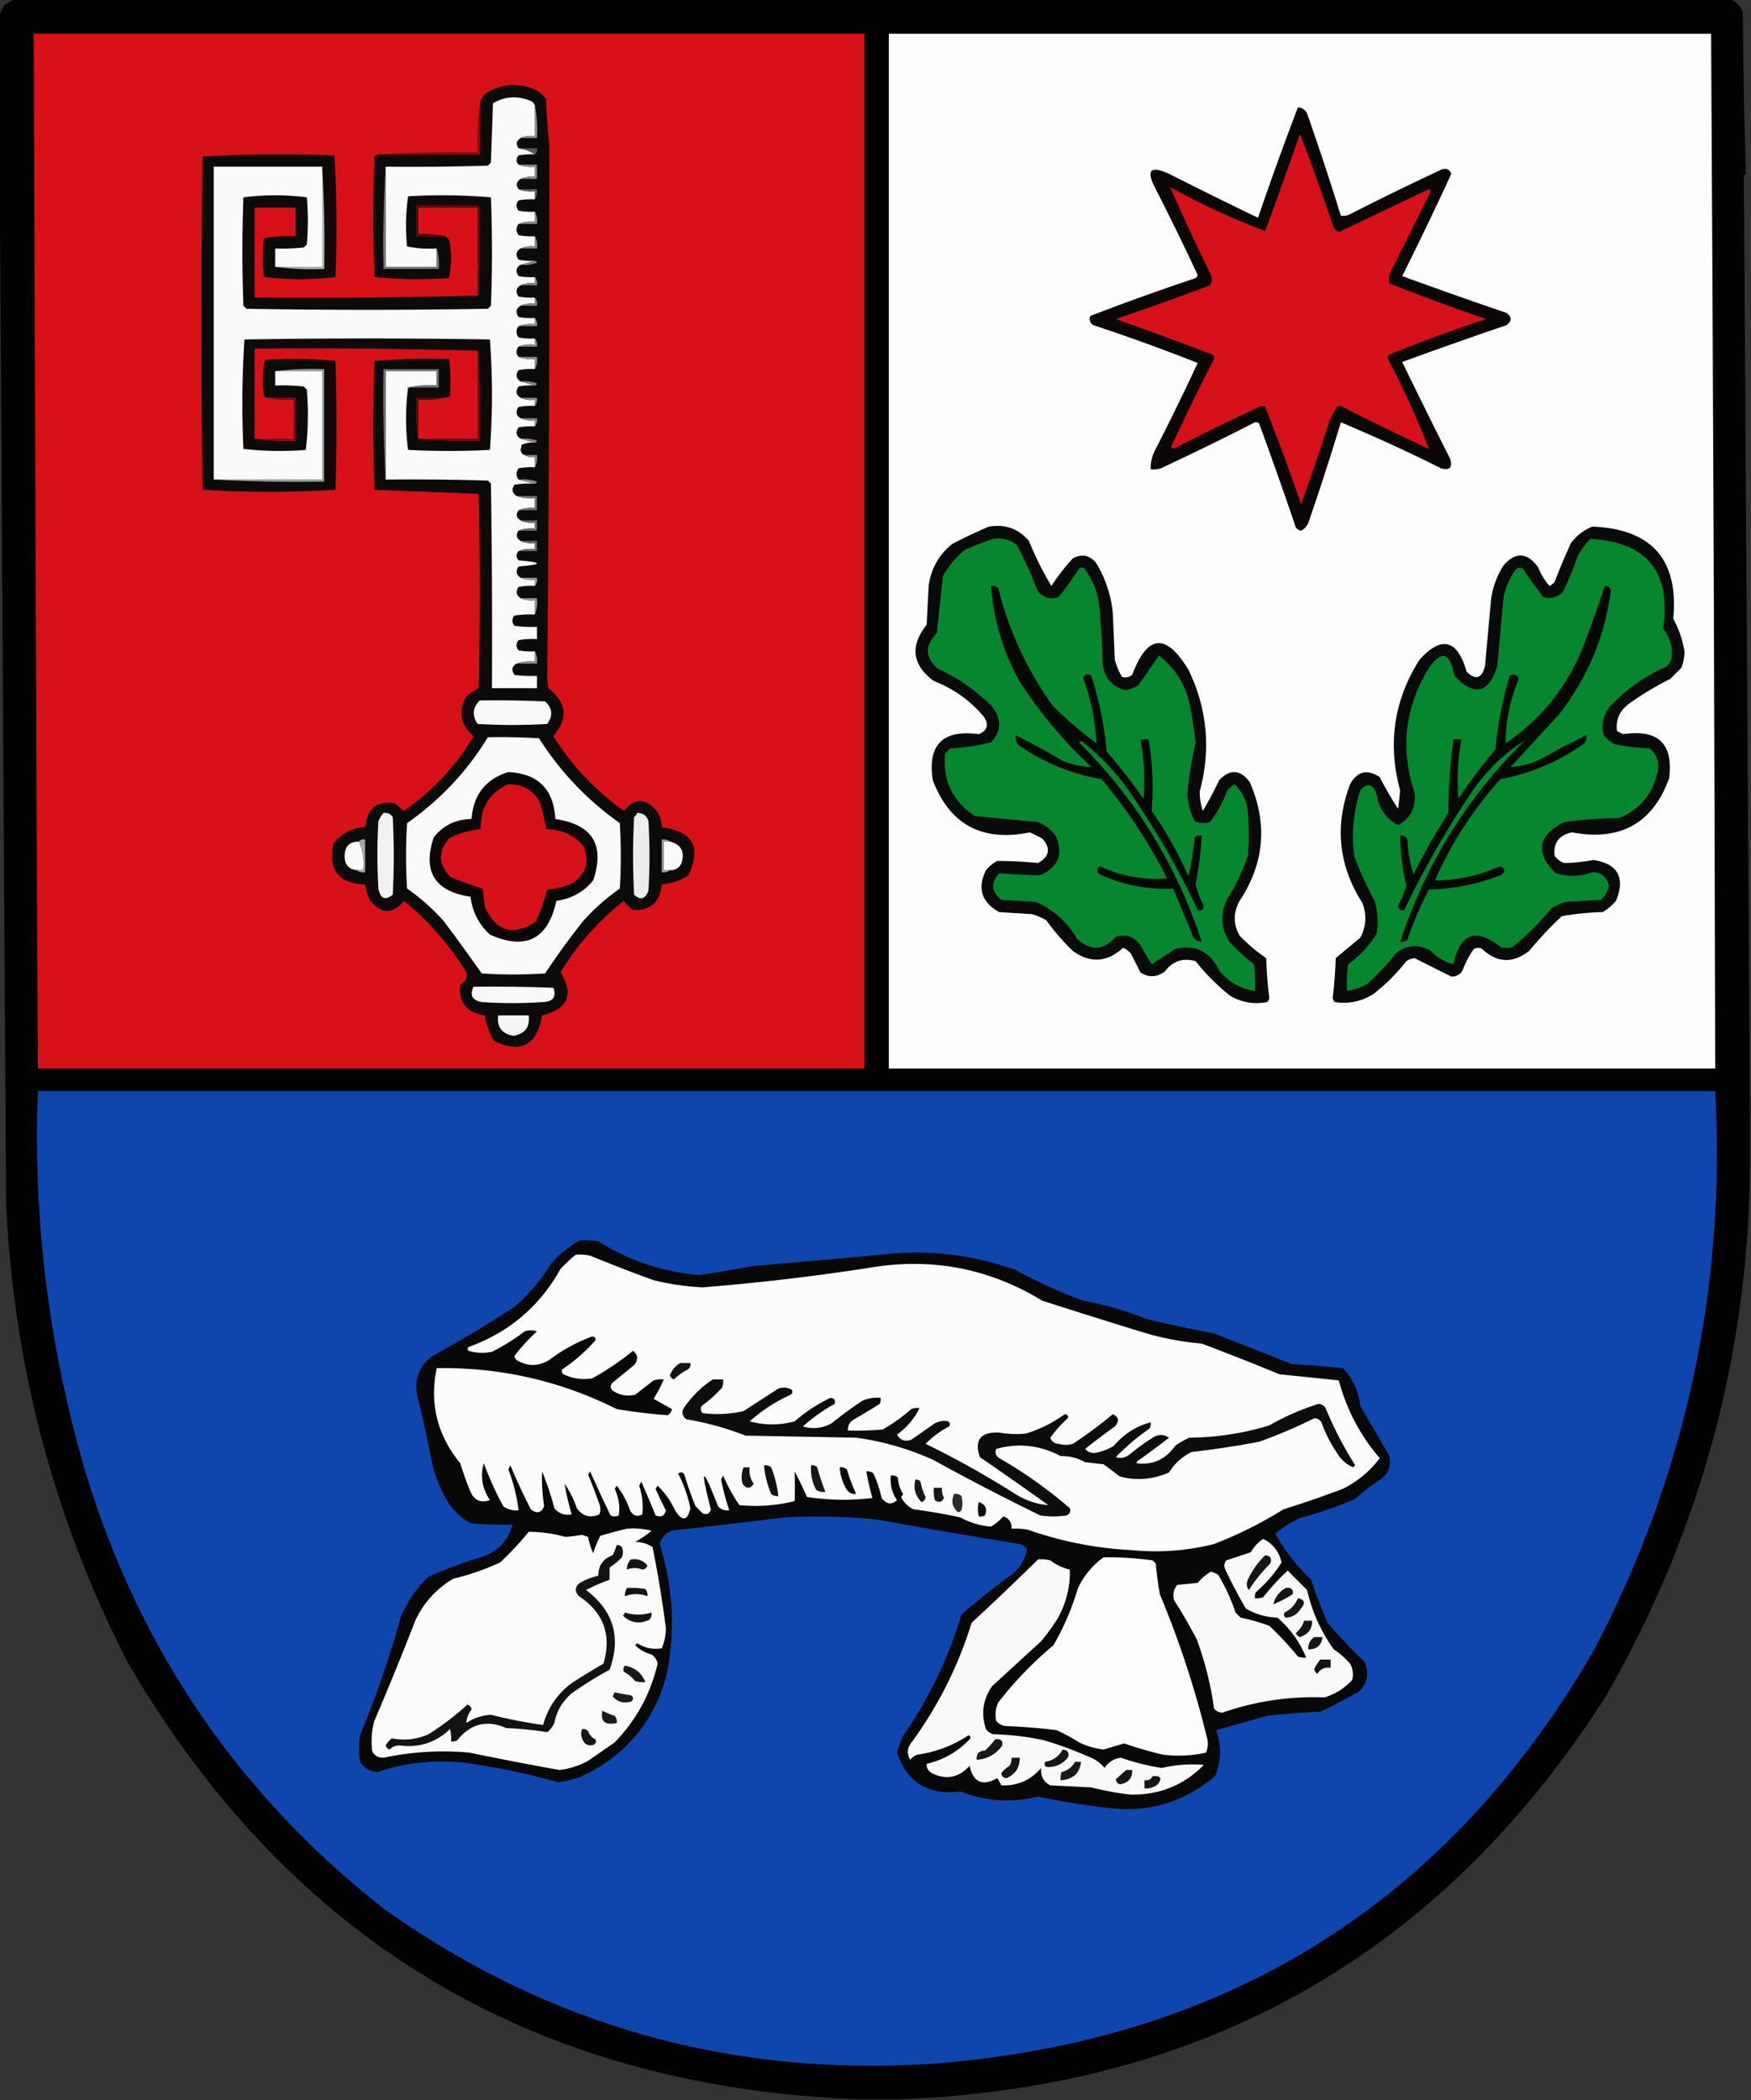 <svg xmlns="http://www.w3.org/2000/svg" width="856" height="1027" style="shape-rendering:geometricPrecision;text-rendering:geometricPrecision;image-rendering:optimizeQuality;fill-rule:evenodd;clip-rule:evenodd"><rect width="100%" height="100%" fill="#333333" stroke="none"/><path style="opacity:.974" fill="#020000" d="M7.5-.5h838c2.897 1.058 5.064 3.058 6.5 6 .171 26.572.671 53.072 1.5 79.5l-1 1c1.002 153.264 2.002 306.431 3 459.5v24c-.712 92.848-24.212 179.515-70.5 260-80.256 125.742-195.423 191.41-345.5 197h-21c-158.052-6.49-276.718-77.654-356-213.5C26.48 742.862 6.646 668.029 3 588.5 1.798 400.668.631 213.001-.5 25.5v-18a38.73 38.73 0 0 0 2.5-5 87.26 87.26 0 0 1 5.5-3z"/><path style="opacity:1" fill="#d81119" d="M16.5 16.5h406v506h-404c-.814-168.666-1.48-337.333-2-506z"/><path style="opacity:1" fill="#fdfdfd" d="M434.5 16.5h402c.99 168.665 1.656 337.332 2 506h-404v-506z"/><path style="opacity:1" fill="#0d0a0a" d="M217.5 194.5h-14c-.324 6.854.009 13.521 1 20 9.819.994 19.819 1.327 30 1a484.723 484.723 0 0 0-1-44 2971.316 2971.316 0 0 0-109-1v44c6.479.991 13.146 1.324 20 1v-21h-14c-.617-.111-1.117-.444-1.5-1-.807-5.916-.641-11.75.5-17.5a201.196 201.196 0 0 1 34.5.5c.667 21 .667 42 0 63a528.757 528.757 0 0 1-65 0 6642.168 6642.168 0 0 1 0-163 698.194 698.194 0 0 1 64.5-.5 594.565 594.565 0 0 1 .5 59.5 153.663 153.663 0 0 1-35 0 90.455 90.455 0 0 1 0-19 62.792 62.792 0 0 1 15.5-1v-14h-20v44c36.504.332 72.837-.002 109-1a484.723 484.723 0 0 0 1-44h-31v15h14c1.545.73 2.378 2.063 2.5 4 .806 5.584.639 11.084-.5 16.5a225.05 225.05 0 0 1-36.5-.5 870.065 870.065 0 0 1 0-59c.671-.752 1.504-1.086 2.5-1h49v-24c.244-2.763 1.577-4.93 4-6.5 6.689-3.764 13.689-4.431 21-2 3.062 1.06 5.562 2.894 7.5 5.5.2 7.383.7 14.716 1.5 22 .197 87.462-.137 174.795-1 262l.5 4c9.068 6.828 9.901 14.661 2.5 23.5 9.094 14.428 20.594 26.595 34.5 36.5 5.213-6.438 10.546-6.438 16 0 1.707 2.409 2.54 5.075 2.5 8 15.221 1.947 19.554 9.78 13 23.5-3.94 2.57-8.273 4.07-13 4.5-.828 8.669-5.494 12.835-14 12.5a14.51 14.51 0 0 1-4.5-4.5c-12.448 9.782-22.781 21.448-31 35 6.743 10.868 3.743 17.868-9 21-2.452 14.64-10.285 18.807-23.5 12.5-2.337-3.839-3.837-8.006-4.5-12.5-8.889-1.212-12.889-6.212-12-15 2.449-1.406 3.449-3.406 3-6-8.202-13.37-18.369-25.036-30.5-35-5.412 6.634-10.912 6.634-16.5 0a22.394 22.394 0 0 1-2.5-8c-13.064-.439-18.23-7.106-15.5-20 3.941-5.122 9.108-7.789 15.5-8 .992-9.526 5.992-13.36 15-11.5a19.887 19.887 0 0 0 4 3.5c13.959-9.79 25.293-21.957 34-36.5-6.503-5.511-7.67-12.011-3.5-19.5a28.834 28.834 0 0 1 6-4c.667-31.667.667-63.333 0-95l-51-2c-.667-21-.667-42 0-63a338.482 338.482 0 0 1 36.5-1c.801 5.754.967 11.754.5 18-.671.752-1.504 1.086-2.5 1z"/><path style="opacity:1" fill="#fafafa" d="M261.5 51.5v15c-2.559-.302-4.893.032-7 1-2.097 1.379-2.43 3.045-1 5 2.977.402 5.643 1.402 8 3a32.438 32.438 0 0 0-8 .5c-1.301 1.615-1.301 3.115 0 4.5 2.448.973 5.115 1.306 8 1v5c-2.559-.302-4.893.032-7 1-2.097 1.379-2.43 3.045-1 5 2.448.973 5.115 1.306 8 1v4a32.438 32.438 0 0 0-8 .5c-1.333 1.667-1.333 3.333 0 5 2.646.497 5.313.664 8 .5v5c-2.885-.306-5.552.027-8 1-1.307 1.723-1.307 3.557 0 5.5 2.646.497 5.313.664 8 .5v5c-2.559-.302-4.893.032-7 1-2.245 1.328-2.578 3.161-1 5.5 2.646.497 5.313.664 8 .5l-7 2c-2.245 1.328-2.578 3.161-1 5.5 2.646.497 5.313.664 8 .5v3c-2.559-.302-4.893.032-7 1-2.245 1.328-2.578 3.161-1 5.5 2.646.497 5.313.664 8 .5v3c-2.559-.302-4.893.032-7 1-2.245 1.328-2.578 3.161-1 5.5 2.646.497 5.313.664 8 .5v3c-2.885-.306-5.552.027-8 1-1.307 1.723-1.307 3.557 0 5.5 2.646.497 5.313.664 8 .5v3c-2.885-.306-5.552.027-8 1-1.333 1.667-1.333 3.333 0 5 2.448.973 5.115 1.306 8 1v5a32.462 32.462 0 0 0-8 .5c-1.578 2.339-1.245 4.172 1 5.5l7 2a32.462 32.462 0 0 0-8 .5c-1.578 2.339-1.245 4.172 1 5.5 2.107.968 4.441 1.302 7 1v3a32.462 32.462 0 0 0-8 .5c-1.578 2.339-1.245 4.172 1 5.5 2.107.968 4.441 1.302 7 1v3a32.462 32.462 0 0 0-8 .5c-1.578 2.339-1.245 4.172 1 5.5l7 2c-2.292-.256-4.459.077-6.5 1l-.5 2.5c.184 1.376.851 2.209 2 2.5 1.419.951 3.085 1.284 5 1v5a32.462 32.462 0 0 0-8 .5c-1.307 1.943-1.307 3.777 0 5.5l8 2a50.464 50.464 0 0 0-10 .5c-1.48 2.235-1.147 4.068 1 5.5 2.787.977 5.787 1.31 9 1v5c-2.885-.306-5.552.027-8 1-1.43 1.955-1.097 3.621 1 5 2.107.968 4.441 1.302 7 1v3c-2.885-.306-5.552.027-8 1-1.43 1.955-1.097 3.621 1 5 2.107.968 4.441 1.302 7 1v3c-2.885-.306-5.552.027-8 1-1.301 1.384-1.301 2.884 0 4.5 12 1 12 2 0 3-1.48 2.235-1.147 4.068 1 5.5 2.107.968 4.441 1.302 7 1v3a32.462 32.462 0 0 0-8 .5c-1.48 2.235-1.147 4.068 1 5.5 2.107.968 4.441 1.302 7 1v7a50.464 50.464 0 0 0-10 .5c-1.333 1.667-1.333 3.333 0 5 3.652.499 7.318.665 11 .5v6a40.914 40.914 0 0 0-9 .5c-1.333 1.667-1.333 3.333 0 5 2.646.497 5.313.664 8 .5v5c-3.213-.31-6.213.023-9 1-2.245 1.328-2.578 3.161-1 5.5 3.652.499 7.318.665 11 .5v6h-22c.167-33.335 0-66.668-.5-100l-1.5-1.5c-16.663-.5-33.33-.667-50-.5v-53h25v7c-4.863-.319-9.53.014-14 1-1.329 10.069-1.329 20.235 0 30.5a400.05 400.05 0 0 0 40 0c1.333-18 1.333-36 0-54-40-.667-80-.667-120 0a481.232 481.232 0 0 0-.5 53.5 157.554 157.554 0 0 0 30.5.5 147.56 147.56 0 0 0 .5-29.5l-1.5-1.5a98.432 98.432 0 0 0-14-.5v-7h23v53h-53v-153h53v49h-23v-9a98.432 98.432 0 0 0 14-.5l1.5-1.5c.667-7.667.667-15.333 0-23a120.628 120.628 0 0 0-31 0 702.15 702.15 0 0 0 0 53l1.5 1.5c39.333.667 78.667.667 118 0l1.5-1.5a702.15 702.15 0 0 0 0-53 276.59 276.59 0 0 0-40.5-.5 102.191 102.191 0 0 0-.5 24.5 55.155 55.155 0 0 0 14.5 1v9h-25v-49c16.67.167 33.337 0 50-.5l1.5-1.5 1-29c5.571-3.285 11.404-3.785 17.5-1.5 1.442.377 2.442 1.21 3 2.5z"/><path style="opacity:1" fill="#8e8e8e" d="M261.5 51.5c.988 5.14 1.321 10.474 1 16h-8c2.107-.968 4.441-1.302 7-1v-15z"/><path style="opacity:1" fill="#0b0706" d="M634.5 52.5c2.082.124 3.582 1.124 4.5 3a1447.824 1447.824 0 0 1 16.5 50 8.43 8.43 0 0 0 4-.5 1401.342 1401.342 0 0 1 45-22c2.425-.986 4.091-.32 5 2a1725.225 1725.225 0 0 1-24 50 2309.811 2309.811 0 0 0 51 18c2.667 2 2.667 4 0 6a2309.811 2309.811 0 0 0-51 18 3139.585 3139.585 0 0 0 23.5 47.5c1.167 4.167-.333 5.667-4.5 4.5a808.295 808.295 0 0 0-49-22.5 1340.485 1340.485 0 0 1-15.5 48c-.641 2.313-1.974 3.98-4 5-1.653-.32-2.653-1.32-3-3a2170.356 2170.356 0 0 0-17.5-49.5c-1-.667-2-.667-3 0a1401.553 1401.553 0 0 1-45 22 12.93 12.93 0 0 1-5 .5c-.061-3.549.773-6.882 2.5-10a1220.135 1220.135 0 0 0 20.5-42 926.63 926.63 0 0 0-51-18.5c-1.711-1.133-2.211-2.633-1.5-4.5a1178.2 1178.2 0 0 1 51.5-18.5 3.647 3.647 0 0 0 1-1.5 1220.135 1220.135 0 0 0-20.5-42c-4.932-9.272-2.766-11.772 6.5-7.5a2629.298 2629.298 0 0 0 43.5 21.5 1618.88 1618.88 0 0 1 19.5-54z"/><path style="opacity:1" fill="#d71119" d="M635.5 65.5a1239.59 1239.59 0 0 1 16.5 46 7.248 7.248 0 0 0 2.5 2l44-21 1 1-19.5 39c-.991 1.947-1.325 3.947-1 6a1017.42 1017.42 0 0 0 47.5 17.5 673.898 673.898 0 0 0-47.5 17.5c-.667 1-.667 2 0 3 7.437 14.243 13.937 28.577 19.5 43a1220.135 1220.135 0 0 1-42-20.5c-1-.667-2-.667-3 0a60.631 60.631 0 0 0-3.5 6.5 1037.647 1037.647 0 0 1-14 41 978.693 978.693 0 0 0-17.5-47.5c-1-.667-2-.667-3 0a1221.492 1221.492 0 0 0-42 20.5l-1-1a1221.492 1221.492 0 0 1 20.5-42c.667-1 .667-2 0-3a2033.893 2033.893 0 0 0-47.5-17.5 1331.747 1331.747 0 0 0 46-16.5c1.131-1.574 1.298-3.241.5-5a1217.487 1217.487 0 0 1-20-43c15.102 8.351 30.602 15.518 46.5 21.5a2781.641 2781.641 0 0 0 17-47.5z"/><path style="opacity:1" fill="#585858" d="M253.5 72.5h9c.237 1.291-.096 2.291-1 3-2.357-1.598-5.023-2.598-8-3z"/><path style="opacity:1" fill="#840a10" d="M234.5 51.5v24h-49a576.585 576.585 0 0 1 48-1c-.325-7.852.008-15.518 1-23z"/><path style="opacity:1" fill="#b1b1b1" d="M157.5 81.5a625.294 625.294 0 0 1 1 50c-8.184.326-16.184-.008-24-1h23v-49z"/><path style="opacity:1" fill="#888" d="M253.5 80.5h9v7h-8c2.107-.968 4.441-1.302 7-1v-5c-2.885.306-5.552-.027-8-1z"/><path style="opacity:1" fill="#5d5d5d" d="M253.5 92.5h9c.284 1.915-.049 3.581-1 5v-4c-2.885.306-5.552-.027-8-1z"/><path style="opacity:1" fill="#4f060a" d="M233.5 144.5v-43h-29v13c4.532-.318 8.866.015 13 1h-14v-15h31a484.723 484.723 0 0 1-1 44z"/><path style="opacity:1" fill="#8a8a8a" d="M261.5 103.5c.961 1.765 1.295 3.765 1 6h-9c2.448-.973 5.115-1.306 8-1v-5z"/><path style="opacity:1" fill="#888" d="M261.5 115.5c.961 1.765 1.295 3.765 1 6h-8c2.107-.968 4.441-1.302 7-1v-5z"/><path style="opacity:1" fill="#828282" d="M261.5 127.5c.543.06.876.393 1 1a16.873 16.873 0 0 1-8 1l7-2z"/><path style="opacity:1" fill="#797979" d="M188.5 81.5v49h25v-9c.979 3.125 1.313 6.458 1 10h-27a625.294 625.294 0 0 1 1-50z"/><path style="opacity:1" fill="#848484" d="M261.5 135.5c.934 1.068 1.268 2.401 1 4h-8c2.107-.968 4.441-1.302 7-1v-3zM261.5 145.5c.934 1.068 1.268 2.401 1 4h-8c2.107-.968 4.441-1.302 7-1v-3z"/><path style="opacity:1" fill="#8a8a8a" d="M261.5 155.5c.934 1.068 1.268 2.401 1 4h-9c2.448-.973 5.115-1.306 8-1v-3zM261.5 165.5c.934 1.068 1.268 2.401 1 4h-9c2.448-.973 5.115-1.306 8-1v-3z"/><path style="opacity:1" fill="#66080c" d="M233.5 171.5a484.723 484.723 0 0 1 1 44c-10.181.327-20.181-.006-30-1h29v-43z"/><path style="opacity:1" fill="#8a8a8a" d="M253.5 174.5h9c.295 2.235-.039 4.235-1 6v-5c-2.885.306-5.552-.027-8-1z"/><path style="opacity:1" fill="#727272" d="M199.5 189.5c4.47-.986 9.137-1.319 14-1v-7h-25v53a729.55 729.55 0 0 1-1-54h27v9h-15z"/><path style="opacity:1" fill="#979797" d="M134.5 181.5c7.816-.992 15.816-1.326 24-1v55a729.55 729.55 0 0 1-54-1h53v-53h-23z"/><path style="opacity:1" fill="#848484" d="M254.5 186.5c2.747-.313 5.414.02 8 1-.124.607-.457.94-1 1l-7-2z"/><path style="opacity:1" fill="#56060b" d="M217.5 194.5c-4.134.985-8.468 1.318-13 1v19c-.991-6.479-1.324-13.146-1-20h14z"/><path style="opacity:1" fill="#848484" d="M254.5 194.5h8c.268 1.599-.066 2.932-1 4v-3c-2.559.302-4.893-.032-7-1z"/><path style="opacity:1" fill="#820a10" d="M130.5 194.5h14v21c-6.854.324-13.521-.009-20-1h19v-19c-4.532.318-8.866-.015-13-1z"/><path style="opacity:1" fill="#848484" d="M254.5 204.5h8c.268 1.599-.066 2.932-1 4v-3c-2.559.302-4.893-.032-7-1z"/><path style="opacity:1" fill="#858585" d="M254.5 214.5c2.747-.313 5.414.02 8 1-.124.607-.457.94-1 1l-7-2zM256.5 222.5h6c.295 2.235-.039 4.235-1 6v-5c-1.915.284-3.581-.049-5-1z"/><path style="opacity:1" fill="#8c8c8c" d="M253.5 234.5a21.127 21.127 0 0 1 9 1c-.124.607-.457.94-1 1l-8-2z"/><path style="opacity:1" fill="#707070" d="M252.5 242.5h10v7h-9c2.448-.973 5.115-1.306 8-1v-5c-3.213.31-6.213-.023-9-1z"/><path style="opacity:1" fill="#080b09" d="M483.5 257.5c7.88-1.319 14.38 1.014 19.5 7 3.104 7.667 6.771 15 11 22a102.355 102.355 0 0 1 10.5-13.5c4.499-2.367 8.332-1.533 11.5 2.5 4.413 7.365 7.079 15.365 8 24l1 23a33.27 33.27 0 0 0 3.5 8.5c1.789.52 3.456.187 5-1 7.377-19.807 16.544-20.64 27.5-2.5 9.211 19.085 11.045 38.918 5.5 59.5a30.124 30.124 0 0 0 1.5 9.5c2.906-4.81 5.573-9.81 8-15 5.392-5.602 10.392-5.268 15 1 8.8 20.3 7.133 39.634-5 58-3.159 5.726-3.159 11.393 0 17a80.48 80.48 0 0 0 13 11 229.4 229.4 0 0 0 1.5 19.5 3.943 3.943 0 0 1-1 2c-6.386 1.209-12.386.209-18-3-6.333-5-12-10.667-17-17-6.194-1.764-11.194-.098-15 5-3.98 2.951-7.98 3.118-12 .5l-4.5-9c-1.062-1.399-2.395-2.399-4-3-7.847 7.126-16.014 7.626-24.5 1.5a109.305 109.305 0 0 1-13-15 32.5 32.5 0 0 0-7-3l-16-1c-8.642-4.783-10.809-11.616-6.5-20.5a17.842 17.842 0 0 1 5.5-4.5c6.7.012 13.366.345 20 1 5.636-3.203 6.302-7.203 2-12l-6-3c-23.333 4.771-39.166-3.729-47.5-25.5-2.629-17.372 4.871-24.872 22.5-22.5 4.201-1.762 5.034-4.596 2.5-8.5-6.594-7.894-14.76-13.727-24.5-17.5-10.604-7.897-11.77-17.064-3.5-27.5l1-19c1.107-8.383 4.941-15.216 11.5-20.5a218.005 218.005 0 0 1 18-8.5zM778.5 257.5c29.011 1.174 42.177 16.174 39.5 45 2.709 5.074 4.543 10.407 5.5 16a23.813 23.813 0 0 1-1.5 8l-5.5 5.5a150.866 150.866 0 0 0-20 12c-4.74 3.49-6.74 7.99-6 13.5l3 1.5c17.106-2.557 24.606 4.609 22.5 21.5-8.016 22.106-23.85 30.939-47.5 26.5-6.368 1.352-9.202 5.186-8.5 11.5a11.532 11.532 0 0 0 4.5 3.5 79.415 79.415 0 0 0 14.5-1.5c11.982 1.958 15.649 8.625 11 20a25.55 25.55 0 0 1-6.5 5.5c-6.73.17-13.397.837-20 2a193.82 193.82 0 0 0-16 17c-7.982 6.209-15.649 5.875-23-1-1.333-.667-2.667-.667-4 0a47.604 47.604 0 0 0-5.5 10.5c-1.255 2.094-3.088 3.094-5.5 3a2039.64 2039.64 0 0 1-18-9 10.258 10.258 0 0 0-4 1.5c-4.667 6-10 11.333-16 16-5.843 3.711-12.176 5.044-19 4a3.943 3.943 0 0 1-1-2 229.4 229.4 0 0 0 1.5-19.5l12-10c2.915-5.488 3.248-11.155 1-17-11.652-18.279-13.652-37.612-6-58 3.542-6.376 8.376-7.543 14.5-3.5a159.297 159.297 0 0 0 9 15.5l1-9c-6.254-22.804-3.087-44.138 9.5-64 10.813-11.801 18.48-9.801 23 6 4.481 4.253 7.481 3.253 9-3 .97-11.007 1.97-22.007 3-33a40.98 40.98 0 0 1 6-16c5.983-6.812 11.649-6.479 17 1a31 31 0 0 0 5.5 9 7.248 7.248 0 0 0 2.5-2 335.233 335.233 0 0 1 8-19c2.855-3.711 6.355-6.377 10.5-8z"/><path style="opacity:1" fill="#686868" d="M254.5 254.5h8v5h-9c2.448-.973 5.115-1.306 8-1v-3c-2.559.302-4.893-.032-7-1z"/><path style="opacity:1" fill="#06872f" d="M485.5 263.5c4.339-.654 8.173.346 11.5 3a162.981 162.981 0 0 1 10 22c2.602 3.712 6.102 4.878 10.5 3.5a163.431 163.431 0 0 0 10-14c1.135-.749 2.135-.583 3 .5 3.214 4.492 5.381 9.492 6.5 15a324.93 324.93 0 0 1 2 30c.385 7.372 4.052 12.039 11 14a18.091 18.091 0 0 0 6.5-2.5c3.426-4.807 6.76-9.64 10-14.5 8.451 6.546 13.617 15.213 15.5 26a348.657 348.657 0 0 1 2.5 16.5 171.927 171.927 0 0 0-4 25 31.052 31.052 0 0 0 3.5 13.5c2.401 1.102 4.901 1.269 7.5.5a60.087 60.087 0 0 0 8.5-15.5 14.972 14.972 0 0 1 3.5-3c3.952 3.748 6.118 8.415 6.5 14 .667 7 .667 14 0 21a101.151 101.151 0 0 1-10 21c-3.635 7.211-3.301 14.211 1 21a94.578 94.578 0 0 0 12 11c.499 4.321.666 8.654.5 13-7.136-.951-12.969-4.285-17.5-10-4.463-9.255-11.63-12.755-21.5-10.5a4600.905 4600.905 0 0 1-11.5 7.5 808.324 808.324 0 0 1-6-10c-3.05-3.63-6.883-4.797-11.5-3.5-6.039 6.843-12.372 7.177-19 1-4.797-8.133-11.464-14.133-20-18l-17-1c-4.936-3.958-5.269-8.291-1-13 6.642.543 13.309.877 20 1 9.027-4.09 11.527-10.59 7.5-19.5-2.264-2.933-5.098-5.1-8.5-6.5-10.343-.97-20.677-1.97-31-3-10.901-7.301-15.734-17.468-14.5-30.5l2.5-2.5a103.9 103.9 0 0 0 20-3c5.082-5.554 5.248-11.387.5-17.5-7.732-7.779-16.565-13.946-26.5-18.5-6.366-5.569-6.532-11.403-.5-17.5.965-9.344 1.965-18.677 3-28 2.748-4.752 6.248-8.919 10.5-12.5a123.752 123.752 0 0 1 14-5.5zM777.5 263.5c27.729 1.581 39.563 16.248 35.5 44 3.568 4.375 4.901 9.375 4 15a6.978 6.978 0 0 1-2.5 3.5c-10.484 4.657-19.651 11.157-27.5 19.5-3.242 4.14-4.242 8.806-3 14a17.842 17.842 0 0 0 5.5 4.5 125.957 125.957 0 0 0 17 2c3.827 3.308 4.994 7.474 3.5 12.5-2.573 10.345-8.74 17.512-18.5 21.5-9.06.118-18.06.785-27 2-12.841 6.703-14.174 15.036-4 25 6.027 1.833 12.027 1.666 18-.5 4.283.111 6.949 2.278 8 6.5-.458 2.831-1.792 5.164-4 7l-17 1a32.5 32.5 0 0 0-7 3c-5.667 7-12 13.333-19 19-2 .667-4 .667-6 0-12.089-9.523-19.756-6.689-23 8.5-4.226-1.117-7.893-3.284-11-6.5-5.866-3.454-11.533-3.12-17 1a109.486 109.486 0 0 1-14 15 25.64 25.64 0 0 1-10 3.5 84.902 84.902 0 0 1 .5-13c5.737-4.068 10.404-9.068 14-15 .839-5.421.506-10.754-1-16a162.151 162.151 0 0 1-10-22c-1.354-10.923-.354-21.59 3-32 3.47-3.969 6.137-3.302 8 2 1.055 6.796 4.555 11.796 10.5 15 6.137-3.434 8.803-8.768 8-16-6.957-21.093-4.791-41.093 6.5-60 6.433-9.867 10.767-8.867 13 3 9.806 10.289 16.806 8.622 21-5a5477.793 5477.793 0 0 1 3-33c.91-5.151 2.91-9.818 6-14 1.049-1.017 2.216-1.184 3.5-.5a163.431 163.431 0 0 0 10 14c3.68 1.027 6.847.194 9.5-2.5a135.457 135.457 0 0 0 7-17 33.697 33.697 0 0 1 6.5-9z"/><path style="opacity:1" fill="#686868" d="M254.5 264.5h8v5h-9c2.448-.973 5.115-1.306 8-1v-3c-2.559.302-4.893-.032-7-1z"/><path style="opacity:1" fill="#949494" d="M254.5 282.5h8c.268 1.599-.066 2.932-1 4v-3c-2.559.302-4.893-.032-7-1z"/><path style="opacity:1" fill="#030a03" d="M484.5 286.5c1.322-.17 2.489.163 3.5 1 5.266 21.191 14.266 40.524 27 58a212.026 212.026 0 0 0 21 18c-.569-10.95-2.736-21.616-6.5-32 .963-1.99 2.296-2.323 4-1a163.812 163.812 0 0 1 7.5 37 297.973 297.973 0 0 1 18 23 112.28 112.28 0 0 0-1.5-29h4a141.186 141.186 0 0 1 1.5 35 187.616 187.616 0 0 1 18 32 163.595 163.595 0 0 0 3-19c1.011-.837 2.178-1.17 3.5-1a172.37 172.37 0 0 1-3 24 46.621 46.621 0 0 0 4 10.5c-.263 1.946-1.263 2.612-3 2a405.173 405.173 0 0 0-34.5-59.5 114.542 114.542 0 0 0-21.5-22.5c-.667-.667-1.333-.667-2 0 27.747 27.646 47.747 60.146 60 97.5-2.092-.061-3.592-1.061-4.5-3-3.186-7.699-6.352-15.365-9.5-23-12.59.631-24.59-1.703-36-7-1.333-1.333-1.333-2.667 0-4 10.477 4.913 21.477 6.913 33 6a250.388 250.388 0 0 0-32-48.5c-15.009-2.555-28.676-8.222-41-17-.88-1.356-1.214-2.856-1-4.5a384.563 384.563 0 0 1 23 12.5c4.538 1.907 9.205 2.907 14 3-13.716-12.705-25.549-26.872-35.5-42.5-7.834-14.323-12.334-29.656-13.5-46zM784.5 286.5c1.752-.082 2.752.751 3 2.5-3.076 22.592-11.576 42.759-25.5 60.5L738.5 375c5.206-.287 10.206-1.62 15-4a347.978 347.978 0 0 1 22-11.5c.262 1.478-.071 2.811-1 4-12.344 8.84-26.011 14.673-41 17.5-13.333 14.848-24 31.348-32 49.5 11.141-.118 21.807-2.452 32-7 2.564 1.519 2.564 3.019 0 4.5-11.26 4.385-22.927 6.719-35 7a184.42 184.42 0 0 0-10.5 24.5c-1.011.837-2.178 1.17-3.5 1 12.335-37.846 32.668-70.68 61-98.5-9.985 6.312-18.485 14.479-25.5 24.5a459.127 459.127 0 0 0-33.5 58.5c-1.973.538-2.973-.296-3-2.5a39.945 39.945 0 0 0 4-9.5 102.458 102.458 0 0 1-3-24.5c1.624-.14 2.79.527 3.5 2a67.336 67.336 0 0 0 3 17 330.01 330.01 0 0 1 17-30 291.698 291.698 0 0 1 2.5-36h4a103.501 103.501 0 0 0-1.5 29 248.407 248.407 0 0 1 18-24 190.917 190.917 0 0 1 7-36c1.978-1.316 3.478-.816 4.5 1.5-4.249 10.078-6.416 20.578-6.5 31.5 16.687-11.36 29.02-26.36 37-45a612.713 612.713 0 0 0 11.5-32z"/><path style="opacity:1" fill="#949494" d="M254.5 292.5h8c.306 2.885-.027 5.552-1 8v-7c-2.559.302-4.893-.032-7-1z"/><path style="opacity:1" fill="#8d8d8d" d="M261.5 318.5c.961 1.765 1.295 3.765 1 6h-10c2.787-.977 5.787-1.31 9-1v-5z"/><path style="opacity:1" fill="#f9f9f9" d="M234.5 342.5c10.672-.167 21.339 0 32 .5 3.605 3.315 3.939 6.982 1 11a289.106 289.106 0 0 1-34 0c-2.819-4.101-2.486-7.935 1-11.5z"/><path style="opacity:1" fill="#fafafa" d="M238.5 360.5c8.34-.166 16.673 0 25 .5 10.412 16.413 23.579 30.247 39.5 41.5a256.122 256.122 0 0 1 0 32 102.083 102.083 0 0 0-18 16 346.478 346.478 0 0 0-18.5 25.5 240.38 240.38 0 0 1-31 0 1096.764 1096.764 0 0 0-18.5-25.5 102.083 102.083 0 0 0-18-16 256.122 256.122 0 0 1 0-32c16.134-11.298 29.301-25.298 39.5-42z"/><path style="opacity:1" fill="#0c0707" d="M248.5 377.5c14.555.775 22.221 8.441 23 23 18.157 2.653 24.324 12.653 18.5 30-4.703 5.685-10.703 9.018-18 10-4.144 18.828-14.977 24.328-32.5 16.5-5.408-4.981-8.574-11.148-9.5-18.5-17.487-2.652-23.487-12.318-18-29 4.707-5.96 10.874-8.96 18.5-9 .877-11.858 6.877-19.524 18-23z"/><path style="opacity:1" fill="#d71119" d="M248.5 383.5c6.979-.068 12.145 2.932 15.5 9a113.476 113.476 0 0 1 3 13c7.216-.04 13.216 2.627 18 8 3.383 7.846 1.549 14.013-5.5 18.5a40.413 40.413 0 0 1-12 3 97.863 97.863 0 0 1-5.5 15.5c-10.939 7.469-19.272 5.136-25-7l-1-9a197.92 197.92 0 0 1-15.5-5.5c-6.228-6.047-6.562-12.38-1-19 4.886-2.585 10.053-4.085 15.5-4.5-.26-10.518 4.24-17.851 13.5-22z"/><path style="opacity:1" fill="#f1f1f1" d="M187.5 397.5c1.89-.203 3.39.463 4.5 2a361.07 361.07 0 0 1 0 38c-3.702 2.973-6.035 1.973-7-3-.667-11-.667-22 0-33a16.58 16.58 0 0 1 2.5-4z"/><path style="opacity:1" fill="#ededed" d="M311.5 397.5c2.792-.048 4.625 1.285 5.5 4a289.106 289.106 0 0 1 0 34c-1.508 4.174-3.841 4.841-7 2a361.07 361.07 0 0 1 0-38c.717-.544 1.217-1.211 1.5-2z"/><path style="opacity:1" fill="#fafafa" d="M175.5 411.5c1.936 4.215 2.603 8.881 2 14h-3c-4.129-.465-6.129-2.799-6-7 .009-4.675 2.342-7.009 7-7z"/><path style="opacity:1" fill="#a5a5a5" d="M175.5 411.5c.709-.904 1.709-1.237 3-1v16c-1.599.268-2.932-.066-4-1h3c.603-5.119-.064-9.785-2-14z"/><path style="opacity:1" fill="#9b9b9b" d="M327.5 411.5h-3v14h3c-1.068.934-2.401 1.268-4 1v-16c1.599-.268 2.932.066 4 1z"/><path style="opacity:1" fill="#fafafa" d="M327.5 411.5c5.692 1.502 7.525 5.168 5.5 11-1.264 2.107-3.097 3.107-5.5 3h-3v-14h3z"/><path style="opacity:1" fill="#f8f8f8" d="M231.5 482.5c13.004-.167 26.004 0 39 .5 1.654 4.381-.012 6.714-5 7-10 .667-20 .667-30 0-4.659-.87-5.993-3.37-4-7.5z"/><path style="opacity:1" fill="#f5f5f5" d="M243.5 496.5h15c.634 5.747-1.866 9.08-7.5 10-5.634-.92-8.134-4.253-7.5-10z"/><path style="opacity:1" fill="#0e46ae" d="M18.5 533.5h820c5.218 96.084-14.282 186.75-58.5 272-71.314 124.166-178.814 191.999-322.5 203.5-98.883 6.87-188.549-18.129-269-75C117.308 878.424 68.475 807.258 42 720.5c-18.049-61.303-25.882-123.637-23.5-187z"/><path style="opacity:1" fill="#080809" d="M283.5 606.5a40.914 40.914 0 0 1 9 .5c15.155 9.496 31.655 14.996 49.5 16.5a1451.15 1451.15 0 0 0 26.5-4.5c22.35-1.82 44.683-3.82 67-6 20.91-1.727 41.244.94 61 8a245.466 245.466 0 0 0 33 15 153.552 153.552 0 0 1 31 9 725.607 725.607 0 0 0 33 7l38 15c7.986.413 16.319 1.08 25 2 4.846 5.172 7.68 11.339 8.5 18.5l14 24c1.297 4.617.13 8.45-3.5 11.5a94.102 94.102 0 0 0-13 10 194.513 194.513 0 0 1-26 9c-4.835 1.914-9.169 4.581-13 8a95.118 95.118 0 0 0 17.5 22.5 212.858 212.858 0 0 0 8 21 243.5 243.5 0 0 0 18 19c2.459 5.413 1.626 10.247-2.5 14.5a256.871 256.871 0 0 1-19 10 361.587 361.587 0 0 0-26 2c-8.399 2.359-16.733 4.692-25 7 2.706 7.537 2.54 15.037-.5 22.5-15.252 12.881-32.752 18.047-52.5 15.5a361.015 361.015 0 0 1-34-5.5c-12.903 3.171-25.57 2.338-38-2.5-15.703 1.998-26.037-4.335-31-19l2.5-7.5c12.868-18.405 22.535-38.405 29-60a343.007 343.007 0 0 1 24.5-19.5c4.227-3.311 6.727-7.478 7.5-12.5a6.978 6.978 0 0 0-3.5-2.5 3840.626 3840.626 0 0 1-70-12 290.061 290.061 0 0 0-45-1 5312.904 5312.904 0 0 1-51 6c-5.125-.113-8.459 2.221-10 7 6.535 20.849 7.702 42.015 3.5 63.5-6.231 23.561-20.398 40.394-42.5 50.5a74.231 74.231 0 0 1-10.5 2.5 342.714 342.714 0 0 0-45.5-9.5c-14.69-1.674-29.023-.174-43 4.5-3.742-.286-6.575-1.953-8.5-5a42.479 42.479 0 0 1 0-13 496.228 496.228 0 0 0 20-58c3.143-7.459 7.643-13.959 13.5-19.5a218.338 218.338 0 0 1 27-10c7.352-2.847 12.019-8.014 14-15.5-6.675.166-13.342 0-20-.5-4.784-2.45-8.617-5.95-11.5-10.5a65.03 65.03 0 0 1-8-20 553.492 553.492 0 0 0-7-32c-1.634-8.1.866-14.6 7.5-19.5a602.787 602.787 0 0 0 40-24c6.958-5.951 12.791-12.785 17.5-20.5 4.172-5.024 9.005-9.024 14.5-12z"/><path style="opacity:1" fill="#fcfcfc" d="M281.5 613.5c2.357-.163 4.69.003 7 .5a872.405 872.405 0 0 0 31 12 130.247 130.247 0 0 0 24 3.5 1111.493 1111.493 0 0 0 81-9.5c30.51-5.279 58.843.054 85 16a3552.006 3552.006 0 0 0 51 16 142.15 142.15 0 0 0 27 5 1315.287 1315.287 0 0 1 38 15c9.682.97 19.348 1.97 29 3 3.792 14.253 10.458 26.92 20 38-4.793 6.404-10.793 11.404-18 15a520.81 520.81 0 0 1-29 10 202.404 202.404 0 0 1-34 17c-13.141 3.301-26.474 4.301-40 3-17.5-.861-34.5-4.194-51-10a32.462 32.462 0 0 0-8-.5c.133-3.088-1.2-5.088-4-6a28.715 28.715 0 0 1-6 5c-5.361-.444-10.361-1.944-15-4.5a273.935 273.935 0 0 0-23-4c-2.667-1.333-4.667-3.333-6-6a3.647 3.647 0 0 0 1-1.5c-1.571-2.382-2.404-5.049-2.5-8-1.011-.837-2.178-1.17-3.5-1-.469 4.41.531 8.41 3 12-2.601 2.447-5.101 2.114-7.5-1a63.372 63.372 0 0 0-4-12c-1.011-.837-2.178-1.17-3.5-1a139.84 139.84 0 0 0 3 13 120.599 120.599 0 0 1-32-.5 215.826 215.826 0 0 0-6-12.5c.091 4.849.091 9.682 0 14.5a79.972 79.972 0 0 1-27 2 84.256 84.256 0 0 1-8-14.5l-1 2a136.124 136.124 0 0 0 4 15c-2.222.322-4.056-.345-5.5-2-7.719-19.982-8.885-19.482-3.5 1.5-.559 2.188-1.893 2.854-4 2l-3.5-3.5a174.575 174.575 0 0 1-5-14c-.508-2.404-1.675-3.071-3.5-2a64.522 64.522 0 0 1 6 17c-1.441 6.28-3.941 6.613-7.5 1-2.109-4.565-4.942-8.565-8.5-12l-1 1.5a152.577 152.577 0 0 0 5 10.5c-.596 2.746-2.263 3.58-5 2.5a638.84 638.84 0 0 0-7-16.5l-1 2c1.486 4.585 1.986 9.252 1.5 14-2.54 1.376-4.54.71-6-2-1.519-4.428-3.686-8.428-6.5-12l-1 1.5c1.995 4.264 2.662 8.597 2 13-1.333.667-2.667.667-4 0a631.707 631.707 0 0 1-10-21.5l-1 1.5a268.225 268.225 0 0 1 5.5 14.5c.667 1.667.667 3.333 0 5-4.467 1.933-8.133.933-11-3a50.509 50.509 0 0 0-6-12c.834 5.018 2 10.018 3.5 15-3.47.625-6.304-.375-8.5-3a131.294 131.294 0 0 0-6-18 93.288 93.288 0 0 0 1 17c-1.426 3.361-3.593 3.861-6.5 1.5a292.305 292.305 0 0 1-10-21.5l-1 2a83.631 83.631 0 0 1 5 20c-2.772.28-5.272-.387-7.5-2a167.895 167.895 0 0 1-9.5-21c-1.755 6.44-.755 12.44 3 18-4.339 1.583-7.506.25-9.5-4a174.575 174.575 0 0 1-5-14c-11.261-13.777-15.094-29.277-11.5-46.5 30.993-.495 60.327 6.171 88 20a255.332 255.332 0 0 0 25 3c1.074-.739 1.741-1.739 2-3l-9-5a66.493 66.493 0 0 0 5-9.5 12.93 12.93 0 0 0-5 .5l-9 7c-3.952.912-7.619.245-11-2-1.017-1.049-1.184-2.216-.5-3.5l11-9c2.108-2.638 1.941-4.972-.5-7a135.87 135.87 0 0 1-20 13.5c-4.863.809-9.53.142-14-2-.951-.718-1.117-1.551-.5-2.5a83.872 83.872 0 0 0 16-14c.432-1.1-.068-1.767-1.5-2a80.529 80.529 0 0 0-21 11.5c-5.363 3.246-10.697 3.246-16 0a3.943 3.943 0 0 1-1-2 94.357 94.357 0 0 1 11-12c-2-.667-4-.667-6 0a99.726 99.726 0 0 1-16 10c-3.923.793-7.756.626-11.5-.5-.688-.832-.521-1.498.5-2 19.572-7.191 34.405-19.857 44.5-38a72.667 72.667 0 0 1 7.5-7z"/><path style="opacity:1" fill="#141515" d="M332.5 666.5h5c.219 1.175-.114 2.175-1 3a26.002 26.002 0 0 0-7 5c-1-.333-1.667-1-2-2 1.01-2.641 2.676-4.641 5-6z"/><path style="opacity:1" fill="#0d0d0e" d="M348.5 674.5h5a8.43 8.43 0 0 1-.5 4 63.726 63.726 0 0 1-10 9c-.684 1.284-.517 2.451.5 3.5a57.833 57.833 0 0 0 20-1l17-11c2.269-.758 4.436-.591 6.5.5.617.949.451 1.782-.5 2.5a79.544 79.544 0 0 0-20 13c7.333 2 14.667 2 22 0a76.376 76.376 0 0 1 17.5-11.5c1.946.263 2.612 1.263 2 3a82.978 82.978 0 0 0-15.5 11c4.865 1.441 9.531.941 14-1.5a190.792 190.792 0 0 1 15-11c2.851-1.289 5.851-1.789 9-1.5a4.934 4.934 0 0 1-.5 3 234.997 234.997 0 0 1-12.5 7.5c-2.107 1.264-3.107 3.097-3 5.5 5.676.166 11.343-.001 17-.5a81.901 81.901 0 0 0 14-10 8.43 8.43 0 0 1 4-.5c-2.447 5.134-6.113 9.467-11 13 1.588 2.757 3.921 3.59 7 2.5l10-7c2.414-1.885 5.081-2.552 8-2 .951.718 1.117 1.551.5 2.5a45.424 45.424 0 0 0-11.5 8.5 450.781 450.781 0 0 1 43 24c5.253 3.473 10.919 5.473 17 6a1848.97 1848.97 0 0 0-33.5-23.5c-2.793-8.396.374-12.396 9.5-12 4.327.751 8.66.917 13 .5 6.928-2.13 13.261-5.297 19-9.5 1.432.233 1.932.9 1.5 2a56.975 56.975 0 0 0-8.5 9.5c.593 1.882 1.927 2.882 4 3 2.333.667 4.667.667 7 0a208.445 208.445 0 0 0 19.5-14.5c3.005 1.386 3.338 3.386 1 6a365.94 365.94 0 0 0-14.5 11c1.188 1.34 2.688 2.007 4.5 2a27.224 27.224 0 0 0 9.5-3.5c4.924-5.802 10.924-9.635 18-11.5a4.934 4.934 0 0 1-.5 3 110.55 110.55 0 0 0-16.5 14c2.452.814 4.785.314 7-1.5a102.264 102.264 0 0 1 11-8c2.778-1.718 5.444-1.718 8 0a411.182 411.182 0 0 1-15.5 11.5l-.5 1c7.916 1.048 14.25-1.785 19-8.5a36.16 36.16 0 0 1 7-4c13.319-.125 26.319-2.125 39-6a120.211 120.211 0 0 1 24-10.5c1.529.029 2.696.696 3.5 2a185.446 185.446 0 0 0 14.5 28l-1 1c-2.594-1.092-4.761-2.759-6.5-5a69.162 69.162 0 0 1-9-17c-.804-1.304-1.971-1.971-3.5-2a240.159 240.159 0 0 1-27 11.5 450.088 450.088 0 0 1-33 5c-4.616 2.282-8.283 5.616-11 10-7.792 3.446-15.792 4.113-24 2l-8-6-9-1c-3.652-2.082-7.652-3.082-12-3-10.116-5.363-20.616-6.53-31.5-3.5-.711 1.867-.211 3.367 1.5 4.5a220.041 220.041 0 0 1 34.5 24.5c.507 1.496.007 2.663-1.5 3.5a42.479 42.479 0 0 1-13 0 1160.456 1160.456 0 0 1-52-27 134.984 134.984 0 0 0-38-11l-54-1a143.349 143.349 0 0 0-29-8c-2.355-1.865-2.522-4.031-.5-6.5 3.736-5.238 8.236-9.571 13.5-13z"/><path style="opacity:1" fill="#111212" d="M373.5 716.5c1.322-.17 2.489.163 3.5 1a53.91 53.91 0 0 1 3.5 14c-1.322.17-2.489-.163-3.5-1a45.369 45.369 0 0 1-3.5-14z"/><path style="opacity:1" fill="#161717" d="M363.5 717.5h3c-.396 2.982.271 5.649 2 8-1.736 2.605-3.569 2.605-5.5 0-.722-2.761-.555-5.427.5-8zM396.5 716.5c1.175-.219 2.175.114 3 1a126.594 126.594 0 0 0 4 12c-1.644.214-3.144-.12-4.5-1-1.989-3.753-2.822-7.753-2.5-12z"/><path style="opacity:1" fill="#070809" d="M410.5 717.5c1.322-.17 2.489.163 3.5 1a96.55 96.55 0 0 0 4.5 12c-1.89.203-3.39-.463-4.5-2-2.076-3.393-3.242-7.06-3.5-11z"/><path style="opacity:1" fill="#171818" d="M447.5 723.5c.996-.086 1.829.248 2.5 1a25.807 25.807 0 0 0 2.5 7.5c-.113 1.28-.78 2.113-2 2.5-3.089-3.157-4.089-6.823-3-11zM456.5 727.5h4a9.108 9.108 0 0 0 1 5c-1.12 2.096-2.62 2.43-4.5 1a18.453 18.453 0 0 1-.5-6z"/><path style="opacity:1" fill="#2a2a2a" d="M466.5 730.5c1.322-.17 2.489.163 3.5 1a12.494 12.494 0 0 1 0 7 3.647 3.647 0 0 1-1.5 1c-3.025-2.438-3.692-5.438-2-9z"/><path style="opacity:1" fill="#0e0f0f" d="M478.5 734.5c3.308 1.115 4.308 3.282 3 6.5a4.934 4.934 0 0 1-3 .5c-.567-2.469-.567-4.802 0-7z"/><path style="opacity:1" fill="#fbfbfb" d="M306.5 747.5a36.875 36.875 0 0 1 12 1 50.404 50.404 0 0 1-8 5.5c3.187.001 6.02.834 8.5 2.5a541.92 541.92 0 0 1 6.5 39.5c.048 3.509-.619 6.843-2 10-4.287.698-8.287-.135-12-2.5l-1 1c2.232 2.145 4.899 3.645 8 4.5 1.624 1.117 2.624 2.617 3 4.5-3.496 14.832-10.496 27.665-21 38.5l-13 9a38.348 38.348 0 0 1-14 4.5 1706.739 1706.739 0 0 1-44-8.5c-14.187-1.288-28.187-.454-42 2.5-2.412.094-4.245-.906-5.5-3a38.186 38.186 0 0 1 1-15 1562.012 1562.012 0 0 0 20-49c4.061-8.728 10.228-15.561 18.5-20.5a121.69 121.69 0 0 0 23-8 148.31 148.31 0 0 0 14-15 71.948 71.948 0 0 1 18 2.5 81.753 81.753 0 0 0 8-1l3 1a34.007 34.007 0 0 0 2.5 8 49.22 49.22 0 0 1 3.5-8.5 192.558 192.558 0 0 1 13-3.5z"/><path style="opacity:1" fill="#111212" d="M301.5 755.5c.996-.086 1.829.248 2.5 1 .667 1.667.667 3.333 0 5a33.816 33.816 0 0 1-6 5v6a82.052 82.052 0 0 0-11.5 5c13.419 10.097 17.253 23.097 11.5 39a177.657 177.657 0 0 0-18.5 11.5c-4.552 3.872-7.385 8.705-8.5 14.5a11.532 11.532 0 0 1-3.5 4.5c-6.482-1.039-13.148-1.705-20-2-9.447-4.191-17.447-2.191-24 6a4.934 4.934 0 0 1-3 .5 18.453 18.453 0 0 0-.5-6c-6.947 6.564-15.113 9.231-24.5 8-1.981-.063-3.648.604-5 2-1-.333-1.667-1-2-2a14.972 14.972 0 0 1 3-3.5c6.194 1.234 12.194.567 18-2a133.196 133.196 0 0 0 19-14.5c1.22.387 1.887 1.22 2 2.5-1.578 1.972-2.411 4.138-2.5 6.5 3.622-2.407 7.622-3.74 12-4a256.758 256.758 0 0 0 25.5 5c2.303-8.437 6.97-15.271 14-20.5a381.318 381.318 0 0 1 15.5-9.5c4.113-13.996.113-24.996-12-33-2.145-2.395-1.978-4.562.5-6.5a32.02 32.02 0 0 1 9-3.5c-.013-4.985 2.32-8.318 7-10a31.283 31.283 0 0 0 2-5z"/><path style="opacity:1" fill="#fdfdfd" d="M539.5 761.5c8.036-.098 16.036.402 24 1.5l1.5 1.5c.448 5.03 1.114 10.03 2 15a477.65 477.65 0 0 1 23 70c.769 2.599.602 5.099-.5 7.5-6.918 1.551-13.918 1.884-21 1a206.713 206.713 0 0 1-19-5.5l-10 3a40.446 40.446 0 0 1-12-3.5 87.45 87.45 0 0 0-11-6 297.268 297.268 0 0 0-25-2c-1.829-.273-3.329-1.107-4.5-2.5-.652-3.094-.318-6.094 1-9a178.662 178.662 0 0 1 27-28 130.293 130.293 0 0 0 12-28c2.931-6.092 7.098-11.092 12.5-15z"/><path style="opacity:1" fill="#f9f9f9" d="M507.5 762.5a18.453 18.453 0 0 1 6 .5 24.961 24.961 0 0 0 9.5 4.5c.208 8.502-1.792 16.502-6 24a102.264 102.264 0 0 1-8 11l-24 22c-4.502 6.529-5.502 13.529-3 21a6.978 6.978 0 0 0 3.5 2.5 130.896 130.896 0 0 1 25 3 186.18 186.18 0 0 1 24 9 17.842 17.842 0 0 1 5.5 4.5c1.943-2.965 4.61-4.631 8-5a112.2 112.2 0 0 0 20 5 65.182 65.182 0 0 1 20.5-1.5c-9.796 9.995-21.796 14.828-36 14.5a142.075 142.075 0 0 1-19-3.5l-20-1c-3.396-1.71-4.896-4.543-4.5-8.5-5.174 6.007-11.674 8.84-19.5 8.5a26.585 26.585 0 0 0-2-3.5c-7.176 4.052-11.676 2.052-13.5-6-5.402 5.813-11.569 6.98-18.5 3.5-1.829-1.113-2.663-2.613-2.5-4.5 8.207-1.935 15.207-5.935 21-12 .688-.832.521-1.498-.5-2-7.597 5.033-15.93 8.2-25 9.5a6.978 6.978 0 0 0-3.5 2.5c-1.827-3.093-1.494-6.093 1-9 12.83-17.66 22.497-36.993 29-58a1453.677 1453.677 0 0 0 32.5-31z"/><path style="opacity:1" fill="#141414" d="M308.5 762.5c3.298-.484 5.964.516 8 3-.387 1.22-1.22 1.887-2.5 2-2.473-1.017-4.973-1.017-7.5 0-.108-2.014.558-3.68 2-5z"/><path style="opacity:1" fill="#f9f9f9" d="M617.5 752.5c4.767 2.328 7.767 6.161 9 11.5-3.333 5.349-7.5 10.183-12.5 14.5a4.934 4.934 0 0 0-.5 3 8.43 8.43 0 0 0 4-.5c3.862-4.847 7.862-9.18 12-13l9.5 9.5c2.414 10.596 6.748 20.262 13 29a39.806 39.806 0 0 1 8 7c1.422 2.53 1.755 5.197 1 8-3.721 4.051-8.221 6.884-13.5 8.5-17.189-.634-33.856 1.866-50 7.5-1.607-.137-2.941-.804-4-2a158.736 158.736 0 0 0-8.5-34 271.029 271.029 0 0 0-11-19c-.782-2.757-.282-5.257 1.5-7.5l10-1a25.399 25.399 0 0 1 6.5-5.5 16.2 16.2 0 0 1 3.5 1.5 93.218 93.218 0 0 1 8.5 18.5l2.5 2.5a93.578 93.578 0 0 1 14 4 149.932 149.932 0 0 1 14 15 8.43 8.43 0 0 0 4 .5c-3.038-7.54-7.705-14.04-14-19.5-5.581-.186-10.747-1.686-15.5-4.5a256.871 256.871 0 0 1-10-19c-.72-1.612-.554-3.112.5-4.5l12-4c1.527-2.69 3.527-4.857 6-6.5z"/><path style="opacity:1" fill="#161717" d="M618.5 760.5c2.576.222 3.41 1.555 2.5 4a79.594 79.594 0 0 0-10.5 13c-1.131-1.574-1.298-3.241-.5-5 2.106-4.556 4.939-8.556 8.5-12z"/><path style="opacity:1" fill="#141414" d="M306.5 776.5a40.914 40.914 0 0 1 9 .5c.837 1.011 1.17 2.178 1 3.5-3.667-1.333-7.333-1.333-11 0-.067-1.459.266-2.792 1-4zM628.5 776.5c2.666-.434 3.833.566 3.5 3a64.238 64.238 0 0 1-9.5 5c.845-3.515 2.845-6.181 6-8z"/><path style="opacity:1" fill="#161717" d="M634.5 781.5c3.338.693 3.838 2.36 1.5 5-1.777 2.963-4.277 4.463-7.5 4.5-.951-.718-1.117-1.551-.5-2.5 3.051-1.55 5.218-3.883 6.5-7z"/><path style="opacity:1" fill="#111212" d="M305.5 788.5c4.333 1.333 8.667 1.333 13 0 .17 1.322-.163 2.489-1 3.5-4.823 2.301-9.156 1.634-13-2 .556-.383.889-.883 1-1.5z"/><path style="opacity:1" fill="#141515" d="M637.5 792.5h4c-.035 4.047-2.035 6.714-6 8-1-.333-1.667-1-2-2 2.003-1.633 3.336-3.633 4-6z"/><path style="opacity:1" fill="#151616" d="M642.5 800.5h4c-.446 4.073-2.78 6.073-7 6-.045-2.577.955-4.577 3-6z"/><path style="opacity:1" fill="#121313" d="M645.5 811.5h5v4c-2.825-.419-4.991.581-6.5 3-.87-.608-1.37-1.441-1.5-2.5a20.987 20.987 0 0 1 3-4.5z"/><path style="opacity:1" fill="#181818" d="M305.5 814.5c4.825.827 8.159 3.494 10 8a12.93 12.93 0 0 1-5-.5 17.842 17.842 0 0 0-5.5-4.5c-.47-1.077-.303-2.077.5-3z"/><path style="opacity:1" fill="#191a1a" d="M300.5 827.5a99.899 99.899 0 0 0 8 1.5c1.333 1 1.333 2 0 3-3.609 1.072-6.609.239-9-2.5.363-.683.696-1.35 1-2z"/><path style="opacity:1" fill="#1a1a1a" d="M294.5 836.5a33.052 33.052 0 0 0 6 2.5c.837 1.011 1.17 2.178 1 3.5-5.724 1.261-8.057-.739-7-6z"/><path style="opacity:1" fill="#151616" d="M284.5 845.5c1.175-.219 2.175.114 3 1 .637 1.803 1.803 3.136 3.5 4 .617.949.451 1.782-.5 2.5-1.612.72-3.112.554-4.5-.5-1.829-2.233-2.329-4.567-1.5-7z"/><path style="opacity:1" fill="#181818" d="M486.5 850.5c2.666-.434 3.833.566 3.5 3-3.102 4.3-7.269 6.633-12.5 7-.28-2.888 1.053-4.388 4-4.5a38.47 38.47 0 0 0 5-5.5z"/><path style="opacity:1" fill="#151616" d="M519.5 855.5c2.576.222 3.41 1.555 2.5 4-2.795 3.318-6.295 4.818-10.5 4.5-.951-.718-1.117-1.551-.5-2.5 3.796-.628 6.629-2.628 8.5-6z"/><path style="opacity:1" fill="#161616" d="M494.5 859.5h4c.056 4.777-2.11 8.111-6.5 10-1.5-.167-2.333-1-2.5-2.5a15.014 15.014 0 0 1 4-3.5 6.846 6.846 0 0 0 1-4z"/><path style="opacity:1" fill="#181919" d="M525.5 861.5h3c-.718 5.711-4.051 8.711-10 9a8.43 8.43 0 0 1 .5-4c2.901-.737 5.068-2.403 6.5-5z"/><path style="opacity:1" fill="#161717" d="M550.5 865.5h3c.118 3.982-1.882 6.315-6 7-1.22-.387-1.887-1.22-2-2.5a375.772 375.772 0 0 0 5-4.5z"/><path style="opacity:1" fill="#161616" d="M563.5 868.5c3.939-.322 4.772 1.011 2.5 4-1.897 1.516-4.064 2.183-6.5 2v-4c1.88.271 3.213-.396 4-2z"/></svg>